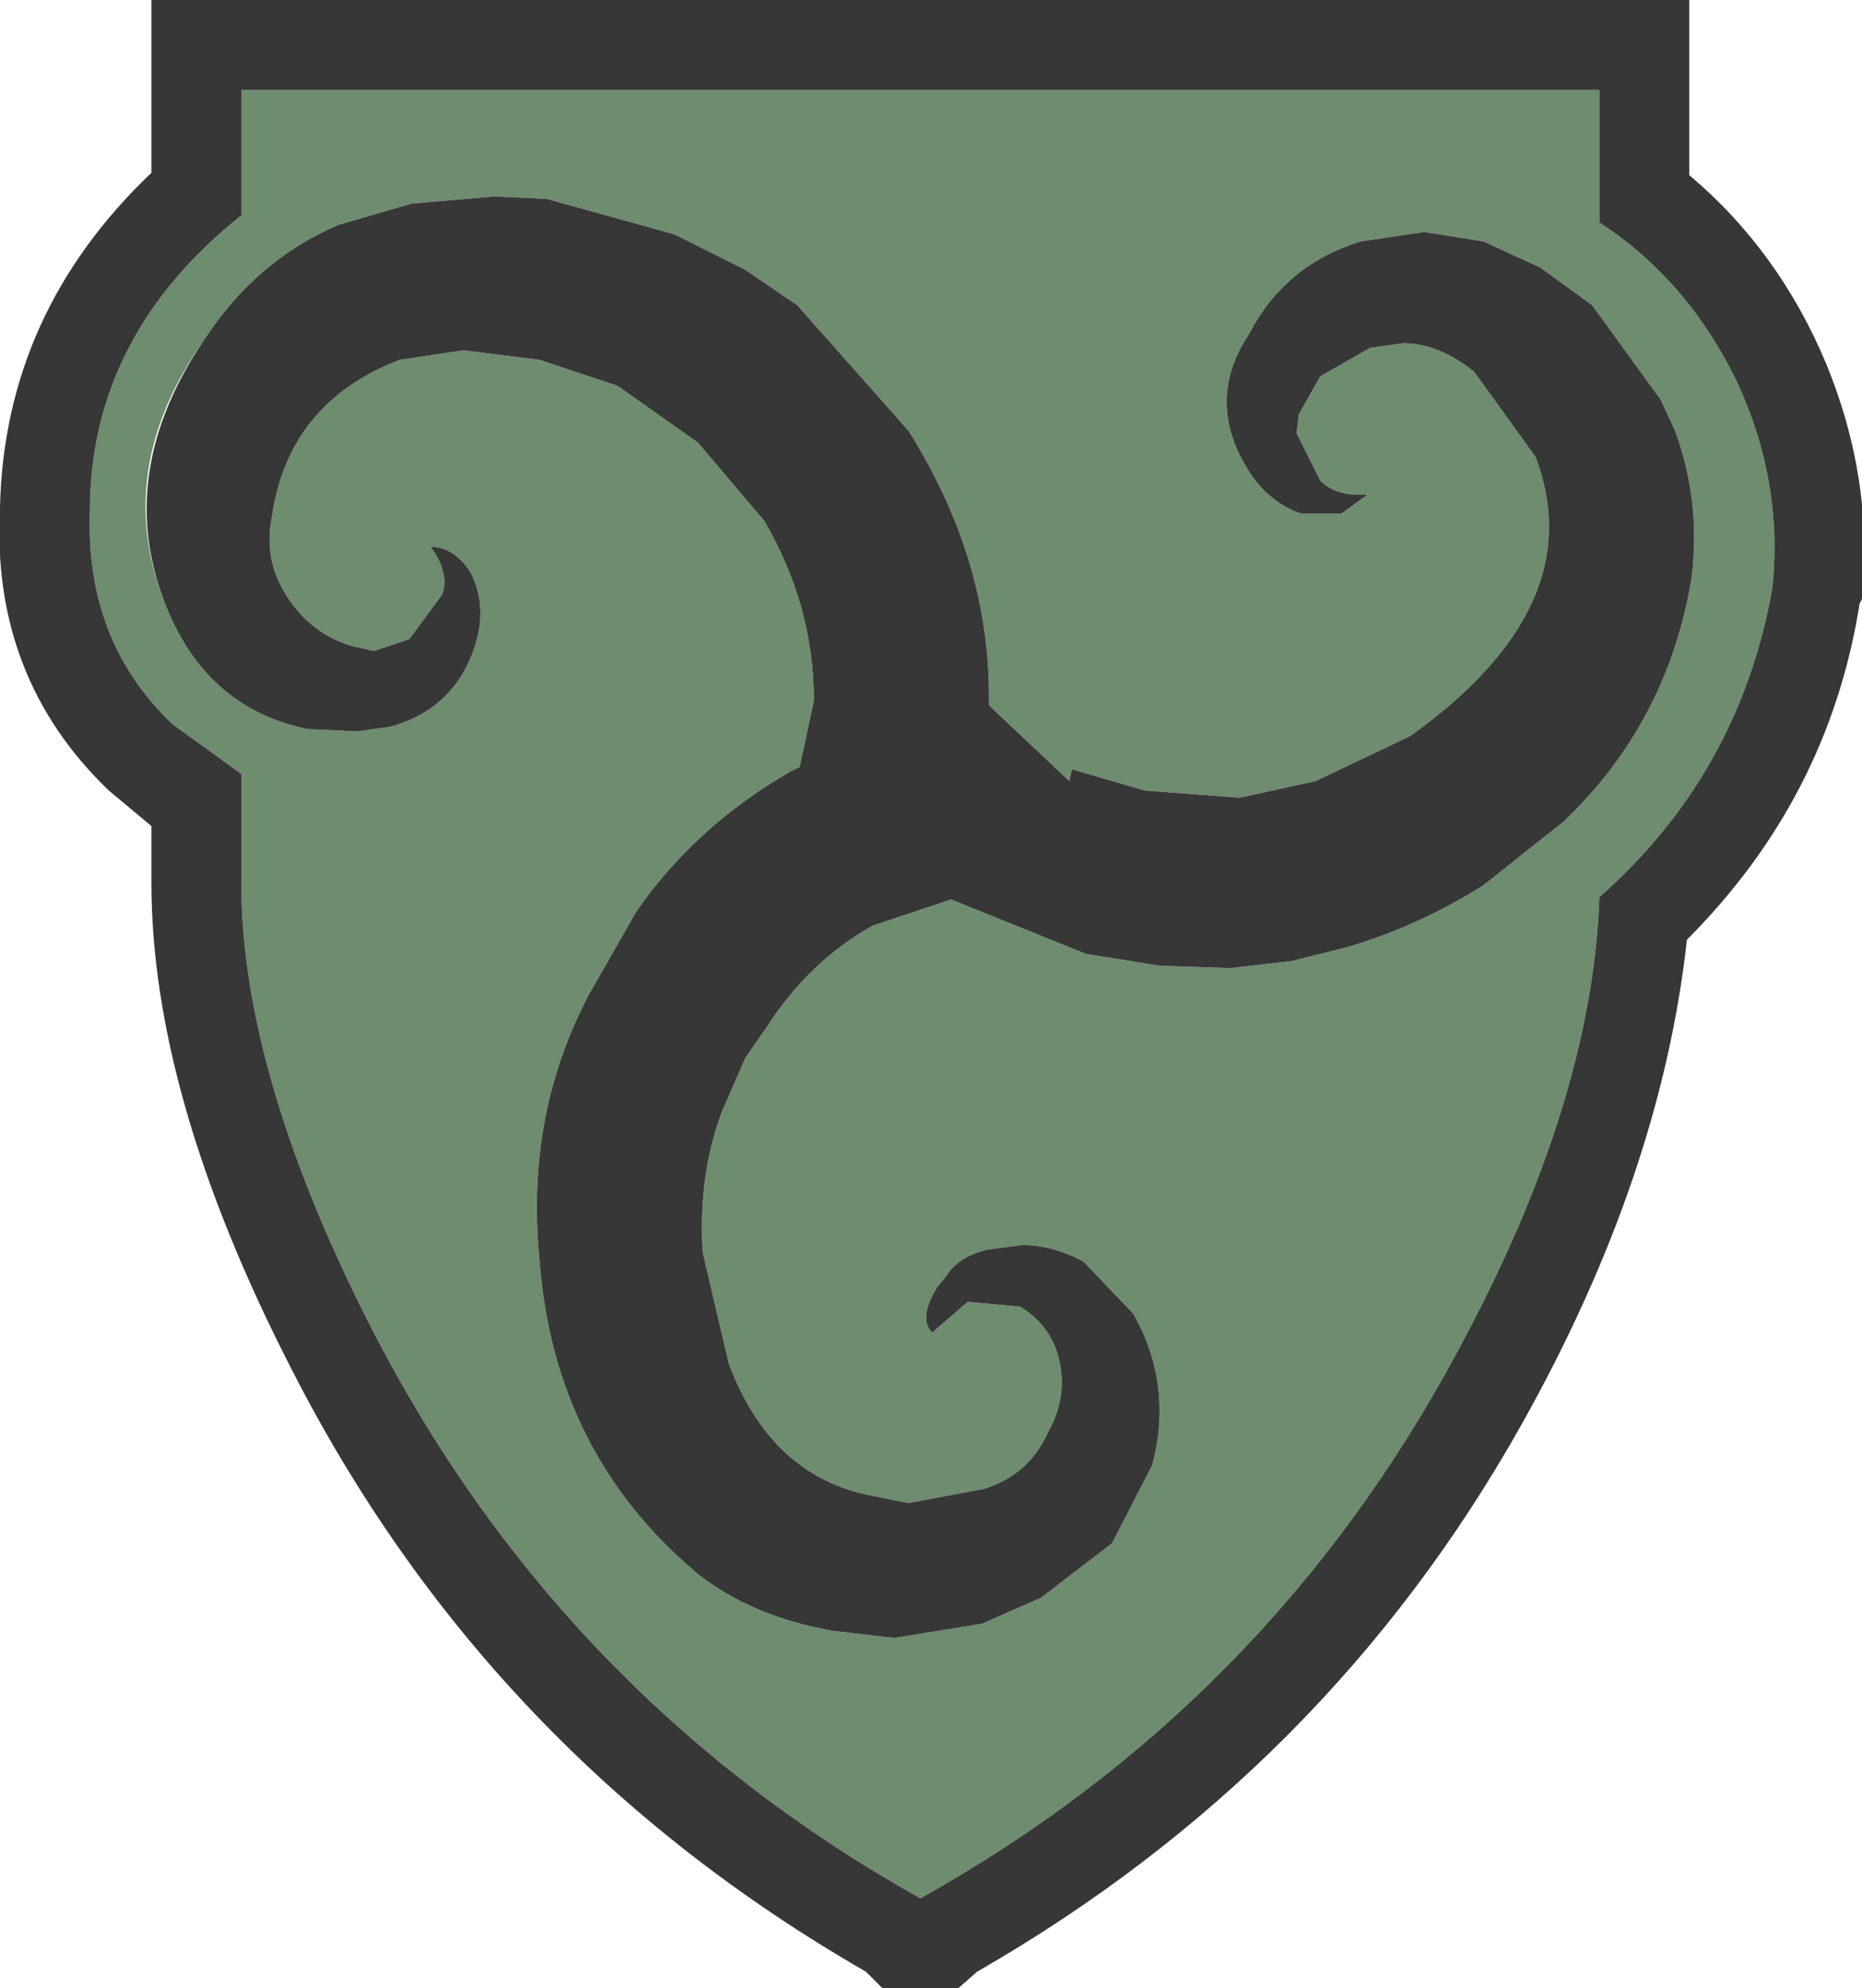 <svg xmlns="http://www.w3.org/2000/svg" width="39.35" height="42"><g fill-rule="evenodd"><path fill="#6e8c6e" d="M33.8 4.7q1.85 1.2 2.9 3.35 1 2.15.75 4.4-.7 3.9-3.65 6.5-.15 4.35-3 9.6-4 7.45-11.35 11.55-7.5-4.2-11.5-11.85-2.85-5.5-2.85-9.6v-2.3L3.65 15.3Q1.8 13.55 1.9 10.8q0-3.7 3.2-6.25V1.9h28.7v2.8M3.45 12.65q.85 2.3 3.05 2.75l1.05.05.7-.1q1.1-.3 1.6-1.25.55-1.1.1-2-.35-.55-.85-.55.4.55.25 1l-.7.95-.75.25-.45-.1q-.85-.25-1.35-1-.55-.8-.35-1.75.35-2.4 2.7-3.3l1.35-.2 1.6.2 1.65.55 1.7 1.2 1.4 1.65q1.05 1.8 1.05 3.8l-.3 1.4-.2.1q-2 1.15-3.25 2.95l-1 1.75q-1.35 2.55-1.05 5.6.3 4.1 3.35 6.65 1.15.9 2.85 1.2l1.3.15 1.85-.3 1.25-.55 1.5-1.15.85-1.65q.45-1.7-.4-3.2l-1.05-1.1q-.65-.35-1.3-.35l-.75.1q-.6.15-.85.55l-.2.25q-.4.65-.1.95l.75-.65 1.1.1q.6.35.8 1 .25.85-.2 1.65-.4.9-1.35 1.2l-1.6.3-.75-.15q-2.15-.4-3.05-2.8l-.55-2.35q-.1-1.6.4-2.95l.5-1.15.45-.65q.9-1.4 2.25-2.15L20.1 19l2.85 1.15 1.55.25 1.5.05 1.3-.15 1.2-.3q1.5-.45 2.85-1.3l1.7-1.35q2.2-2.1 2.7-5.15.2-1.6-.35-3.1l-.3-.65-1.45-2-1.1-.8-1.2-.55-1.25-.2-1.35.2q-1.6.5-2.35 1.95-.9 1.35-.1 2.75.45.8 1.2 1.05h.85l.55-.4h-.2q-.5 0-.8-.3l-.5-1 .05-.4.45-.8 1.05-.6.7-.1q.75 0 1.5.6l1.3 1.8q1.2 3.15-2.65 5.9l-2 .95-1.6.35-2-.15-1.55-.45-.05.25-1.7-1.6v-.2q0-2.9-1.7-5.6l-2.35-2.65-1.1-.75-1.5-.75-2.7-.75-1.1-.05-1.75.15-1.55.45Q5.4 5.5 4.3 7.2q-1.9 2.7-.85 5.45"/><path fill="#373737" d="M3.45 12.65q-1-2.7.85-5.45 1.1-1.7 2.85-2.45L8.7 4.3l1.75-.15 1.1.05 2.7.75 1.5.75 1.1.75L19.2 9.1q1.7 2.7 1.7 5.6v.2l1.7 1.6.05-.25 1.55.45 2 .15 1.6-.35 2-.95q3.85-2.75 2.65-5.9l-1.3-1.8q-.75-.6-1.5-.6l-.7.1-1.05.6-.45.8-.05.4.5 1q.3.3.8.3h.2l-.55.4h-.85q-.75-.25-1.2-1.05-.8-1.4.1-2.75.75-1.45 2.35-1.95l1.35-.2 1.25.2 1.2.55 1.1.8 1.45 2 .3.65q.55 1.5.35 3.1-.5 3.05-2.7 5.15l-1.7 1.35Q30 19.55 28.5 20l-1.2.3-1.3.15-1.5-.05-1.55-.25L20.1 19l-1.65.55q-1.35.75-2.25 2.15l-.45.65-.5 1.15q-.5 1.35-.4 2.95l.55 2.35q.9 2.4 3.05 2.8l.75.15 1.6-.3q.95-.3 1.35-1.2.45-.8.2-1.65-.2-.65-.8-1l-1.1-.1-.75.65q-.3-.3.1-.95l.2-.25q.25-.4.85-.55l.75-.1q.65 0 1.3.35l1.05 1.1q.85 1.5.4 3.2l-.85 1.65-1.5 1.15-1.25.55-1.85.3-1.3-.15q-1.7-.3-2.85-1.2-3.05-2.55-3.35-6.65-.3-3.05 1.05-5.6l1-1.75q1.25-1.8 3.25-2.95l.2-.1.3-1.4q0-2-1.05-3.8l-1.4-1.65-1.7-1.2-1.65-.55-1.6-.2-1.35.2q-2.35.9-2.7 3.3-.2.95.35 1.75.5.75 1.35 1l.45.1.75-.25.7-.95q.15-.45-.25-1 .5 0 .85.55.45.9-.1 2-.5.95-1.6 1.25l-.7.1-1.05-.05q-2.2-.45-3.05-2.75"/><path fill="#373737" d="M33.8 4.7V1.9H5.1v2.65Q1.9 7.1 1.9 10.8q-.1 2.75 1.75 4.5l1.45 1.05v2.3q0 4.1 2.85 9.6 4 7.65 11.5 11.85Q26.8 36 30.8 28.55q2.85-5.25 3-9.6 2.95-2.6 3.65-6.5.25-2.25-.75-4.4-1.05-2.15-2.9-3.35M3.2 0h32.5v3.7q1.9 1.6 2.9 4 1 2.45.75 4.95l-.05.1q-.65 4.1-3.65 7.1-.55 5-3.5 10.25-4.1 7.3-11.5 11.55l-.4.35h-1.6l-.35-.35q-8-4.6-12.15-12.75Q3.2 23.15 3.2 18.65v-1.2l-.9-.75q-2.5-2.4-2.3-6 .1-4.1 3.2-7.05V0"/></g></svg>